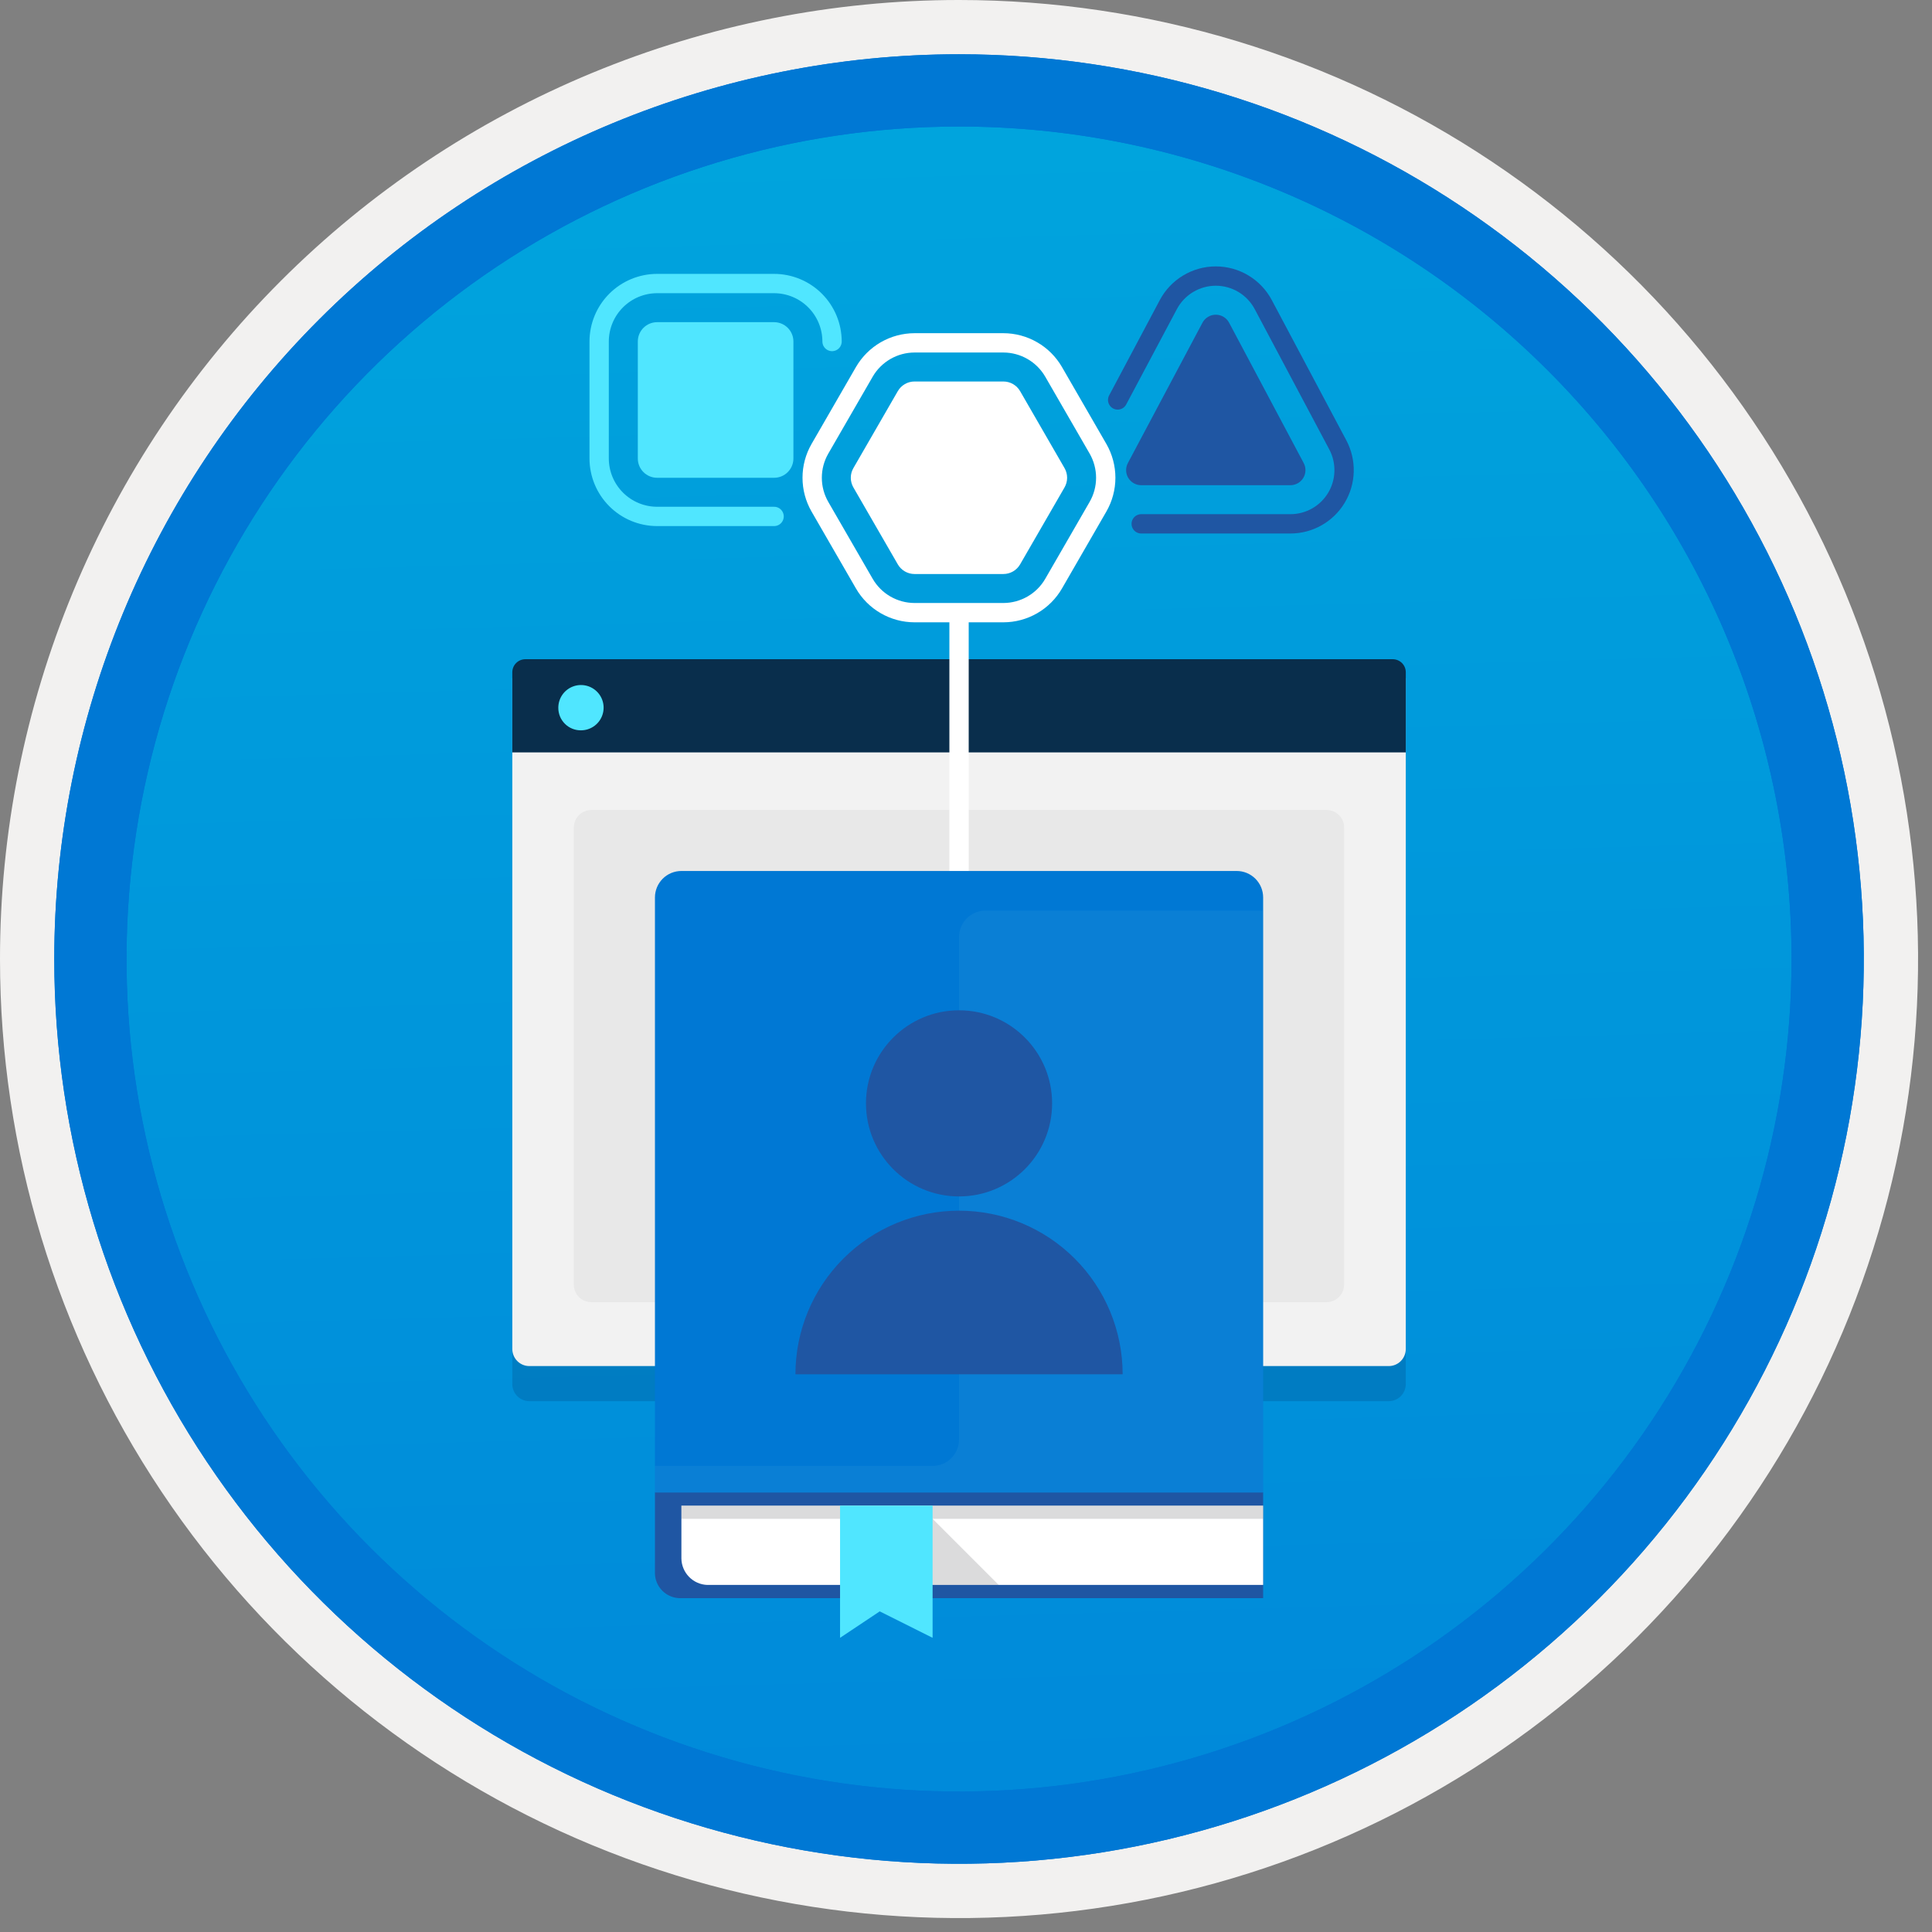 <svg width="100" height="100" viewBox="0 0 100 100" fill="none" xmlns="http://www.w3.org/2000/svg">
<rect x="0" y="0" width="100" height="100" fill="#808080" stroke="none"/>
<g clip-path="url(#clip0)">
<path d="M49.64 96.448C40.382 96.448 31.332 93.703 23.634 88.559C15.936 83.416 9.936 76.105 6.393 67.552C2.85 58.998 1.923 49.586 3.73 40.506C5.536 31.426 9.994 23.085 16.54 16.538C23.087 9.992 31.428 5.534 40.508 3.728C49.588 1.921 59 2.848 67.553 6.391C76.107 9.934 83.418 15.934 88.561 23.632C93.705 31.33 96.45 40.38 96.45 49.638C96.451 55.785 95.24 61.873 92.888 67.552C90.535 73.231 87.088 78.392 82.741 82.739C78.394 87.086 73.234 90.534 67.554 92.886C61.875 95.238 55.787 96.449 49.64 96.448V96.448Z" fill="url(#paint0_linear)"/>
<path fill-rule="evenodd" clip-rule="evenodd" d="M95.54 49.64C95.54 58.718 92.848 67.593 87.805 75.141C82.761 82.689 75.592 88.572 67.205 92.046C58.818 95.52 49.589 96.429 40.685 94.658C31.782 92.887 23.603 88.515 17.184 82.096C10.765 75.677 6.393 67.498 4.622 58.595C2.851 49.691 3.76 40.462 7.234 32.075C10.708 23.688 16.591 16.519 24.139 11.476C31.688 6.432 40.562 3.74 49.64 3.74C55.668 3.74 61.636 4.927 67.205 7.234C72.774 9.541 77.834 12.921 82.096 17.184C86.359 21.446 89.739 26.506 92.046 32.075C94.353 37.644 95.54 43.612 95.54 49.64V49.64ZM49.64 3.62732e-07C59.458 3.62732e-07 69.055 2.911 77.219 8.366C85.382 13.82 91.744 21.573 95.501 30.644C99.258 39.714 100.242 49.695 98.326 59.324C96.411 68.954 91.683 77.799 84.741 84.741C77.799 91.683 68.954 96.411 59.324 98.326C49.695 100.242 39.714 99.258 30.644 95.501C21.573 91.744 13.82 85.382 8.366 77.219C2.911 69.055 3.62732e-07 59.458 3.62732e-07 49.64C-0.001 43.121 1.283 36.666 3.777 30.643C6.271 24.62 9.928 19.147 14.537 14.537C19.147 9.928 24.62 6.271 30.643 3.777C36.666 1.283 43.121 -0.001 49.64 3.62732e-07V3.62732e-07Z" fill="#F2F1F0"/>
<path fill-rule="evenodd" clip-rule="evenodd" d="M92.73 49.639C92.73 58.161 90.202 66.492 85.468 73.578C80.733 80.664 74.003 86.187 66.129 89.449C58.256 92.71 49.592 93.563 41.233 91.901C32.874 90.238 25.197 86.134 19.17 80.108C13.144 74.082 9.04 66.404 7.378 58.045C5.715 49.686 6.568 41.023 9.83 33.149C13.091 25.275 18.614 18.545 25.7 13.811C32.786 9.076 41.117 6.549 49.64 6.549C55.298 6.548 60.902 7.663 66.13 9.828C71.358 11.993 76.108 15.167 80.11 19.169C84.111 23.17 87.285 27.92 89.45 33.148C91.616 38.377 92.73 43.98 92.73 49.639V49.639ZM49.64 2.809C58.902 2.809 67.956 5.555 75.657 10.701C83.358 15.847 89.36 23.16 92.905 31.718C96.449 40.275 97.377 49.691 95.57 58.775C93.763 67.859 89.303 76.203 82.753 82.752C76.204 89.302 67.86 93.762 58.776 95.569C49.692 97.376 40.276 96.448 31.718 92.904C23.162 89.359 15.848 83.357 10.702 75.656C5.556 67.955 2.81 58.901 2.81 49.639C2.811 37.219 7.745 25.308 16.527 16.526C25.309 7.744 37.22 2.81 49.64 2.809V2.809Z" fill="#0078D4"/>
<path fill-rule="evenodd" clip-rule="evenodd" d="M92.73 49.639C92.73 58.161 90.202 66.492 85.468 73.578C80.733 80.664 74.003 86.187 66.129 89.449C58.256 92.71 49.592 93.563 41.233 91.901C32.874 90.238 25.197 86.134 19.17 80.108C13.144 74.082 9.04 66.404 7.377 58.045C5.715 49.686 6.568 41.022 9.83 33.149C13.091 25.275 18.614 18.545 25.7 13.811C32.786 9.076 41.117 6.549 49.639 6.549C55.298 6.548 60.902 7.663 66.13 9.828C71.358 11.993 76.108 15.167 80.109 19.169C84.111 23.17 87.285 27.92 89.45 33.148C91.615 38.376 92.73 43.98 92.73 49.639V49.639ZM49.639 2.809C58.902 2.809 67.956 5.555 75.657 10.701C83.358 15.847 89.36 23.16 92.905 31.718C96.449 40.275 97.377 49.691 95.57 58.775C93.763 67.859 89.303 76.203 82.753 82.752C76.204 89.302 67.86 93.762 58.776 95.569C49.691 97.376 40.276 96.448 31.718 92.904C23.161 89.359 15.848 83.357 10.702 75.656C5.556 67.955 2.809 58.901 2.809 49.639C2.811 37.219 7.745 25.308 16.527 16.526C25.309 7.744 37.22 2.81 49.639 2.809V2.809Z" fill="#0078D4"/>
<path opacity="0.2" d="M27.399 72.525H71.881C72.115 72.524 72.339 72.431 72.504 72.266C72.669 72.1 72.762 71.876 72.763 71.643V36.914H26.517V71.643C26.518 71.876 26.611 72.1 26.776 72.266C26.941 72.431 27.165 72.524 27.399 72.525V72.525Z" fill="#003067"/>
<path d="M27.399 70.708H71.881C72.115 70.708 72.339 70.615 72.504 70.449C72.669 70.284 72.762 70.06 72.763 69.826V35.098H26.517V69.826C26.518 70.06 26.611 70.284 26.776 70.449C26.941 70.615 27.165 70.708 27.399 70.708V70.708Z" fill="#F2F2F2"/>
<path d="M26.517 38.943H72.763V34.797C72.763 34.708 72.746 34.62 72.712 34.538C72.678 34.456 72.628 34.382 72.566 34.319C72.503 34.256 72.428 34.206 72.346 34.172C72.264 34.138 72.176 34.121 72.087 34.121H27.193C27.104 34.121 27.016 34.138 26.934 34.172C26.852 34.206 26.777 34.256 26.714 34.319C26.652 34.382 26.602 34.456 26.568 34.538C26.534 34.62 26.517 34.708 26.517 34.797V38.943Z" fill="#092E4C"/>
<path d="M30.074 37.802C30.306 37.801 30.533 37.731 30.725 37.602C30.918 37.473 31.067 37.289 31.155 37.075C31.243 36.86 31.266 36.624 31.22 36.397C31.174 36.17 31.062 35.961 30.897 35.798C30.733 35.634 30.523 35.523 30.296 35.479C30.068 35.434 29.833 35.458 29.619 35.548C29.405 35.637 29.222 35.788 29.094 35.981C28.966 36.174 28.898 36.401 28.898 36.633C28.897 36.788 28.927 36.941 28.985 37.084C29.044 37.226 29.131 37.356 29.241 37.465C29.35 37.574 29.48 37.66 29.623 37.717C29.767 37.775 29.92 37.804 30.074 37.802V37.802Z" fill="#50E6FF"/>
<path d="M68.664 41.926H30.607C30.106 41.926 29.7 42.332 29.7 42.834V66.491C29.7 66.993 30.106 67.399 30.607 67.399H68.664C69.165 67.399 69.572 66.993 69.572 66.491V42.834C69.572 42.332 69.165 41.926 68.664 41.926Z" fill="#E8E8E8"/>
<path d="M40.067 26.73H34.012C33.217 26.729 32.454 26.413 31.892 25.85C31.329 25.288 31.013 24.525 31.012 23.73V17.676C31.013 16.88 31.329 16.118 31.892 15.555C32.454 14.993 33.217 14.677 34.012 14.676H40.067C40.862 14.677 41.625 14.993 42.187 15.555C42.75 16.118 43.066 16.88 43.067 17.676" stroke="#50E6FF" stroke-miterlimit="10" stroke-linecap="round"/>
<path d="M40.067 16.676H34.013C33.46 16.676 33.013 17.123 33.013 17.676V23.73C33.013 24.283 33.46 24.73 34.013 24.73H40.067C40.619 24.73 41.067 24.283 41.067 23.73V17.676C41.067 17.123 40.619 16.676 40.067 16.676Z" fill="#50E6FF"/>
<path fill-rule="evenodd" clip-rule="evenodd" d="M47.336 31.711C46.81 31.71 46.293 31.571 45.837 31.308C45.381 31.045 45.002 30.666 44.738 30.211L42.439 26.229C42.176 25.772 42.038 25.255 42.038 24.729C42.038 24.202 42.176 23.685 42.439 23.229L44.738 19.246C45.002 18.791 45.381 18.413 45.837 18.149C46.293 17.886 46.81 17.747 47.336 17.746H51.935C52.461 17.747 52.978 17.886 53.434 18.149C53.89 18.412 54.269 18.79 54.533 19.245L56.833 23.229C57.095 23.685 57.233 24.203 57.233 24.729C57.233 25.256 57.094 25.773 56.831 26.23L54.534 30.211C54.27 30.666 53.891 31.045 53.435 31.308C52.979 31.571 52.462 31.71 51.935 31.711L47.336 31.711Z" stroke="white" stroke-miterlimit="10"/>
<path fill-rule="evenodd" clip-rule="evenodd" d="M51.935 19.746H47.336C47.161 19.746 46.988 19.792 46.836 19.88C46.684 19.968 46.558 20.094 46.47 20.246L44.171 24.229C44.083 24.381 44.037 24.553 44.037 24.729C44.037 24.904 44.083 25.076 44.171 25.229L46.47 29.211C46.558 29.363 46.684 29.489 46.836 29.577C46.988 29.665 47.161 29.711 47.336 29.711H51.935C52.11 29.711 52.283 29.665 52.435 29.577C52.587 29.489 52.713 29.363 52.801 29.211L55.1 25.229C55.188 25.076 55.234 24.904 55.234 24.729C55.234 24.553 55.188 24.381 55.1 24.229L52.801 20.246C52.713 20.094 52.587 19.968 52.435 19.88C52.283 19.792 52.11 19.746 51.935 19.746Z" fill="white"/>
<path d="M57.85 20.701L60.474 15.765C60.711 15.319 61.064 14.947 61.497 14.687C61.929 14.427 62.424 14.289 62.929 14.289C63.433 14.289 63.928 14.426 64.361 14.686C64.793 14.945 65.147 15.318 65.384 15.763L69.245 23.028C69.47 23.452 69.582 23.927 69.569 24.407C69.557 24.886 69.42 25.355 69.173 25.766C68.926 26.177 68.577 26.517 68.159 26.754C67.741 26.99 67.269 27.114 66.79 27.114H59.069" stroke="#1F56A3" stroke-miterlimit="10" stroke-linecap="round"/>
<path fill-rule="evenodd" clip-rule="evenodd" d="M58.379 23.967L62.24 16.703C62.306 16.578 62.406 16.474 62.527 16.401C62.648 16.328 62.787 16.289 62.929 16.289C63.071 16.289 63.21 16.328 63.331 16.401C63.453 16.474 63.552 16.578 63.618 16.703L67.479 23.967C67.542 24.086 67.574 24.219 67.57 24.354C67.567 24.489 67.528 24.62 67.459 24.736C67.389 24.851 67.291 24.947 67.174 25.013C67.057 25.079 66.924 25.114 66.79 25.114H59.068C58.934 25.114 58.801 25.079 58.684 25.013C58.567 24.947 58.469 24.851 58.399 24.736C58.33 24.62 58.291 24.489 58.288 24.354C58.284 24.219 58.316 24.086 58.379 23.967V23.967Z" fill="#1F56A3"/>
<path d="M33.9 77.246V81.352C33.892 81.534 33.922 81.716 33.988 81.885C34.054 82.055 34.154 82.209 34.283 82.338C34.412 82.467 34.566 82.567 34.736 82.633C34.906 82.699 35.087 82.729 35.269 82.721H65.38V77.246H33.9Z" fill="#1F56A3"/>
<path d="M35.269 77.93V80.667C35.274 81.023 35.416 81.364 35.665 81.619C35.914 81.874 36.251 82.023 36.607 82.036H65.38V77.93L35.269 77.93Z" fill="white"/>
<path opacity="0.2" d="M35.269 77.93V78.614H65.38V77.93H35.269Z" fill="#4F4D52"/>
<path opacity="0.2" d="M47.587 77.93L51.693 82.036H47.587V77.93Z" fill="#4F4D52"/>
<path d="M48.271 84.773L45.534 83.404L43.481 84.773V77.93H48.271L48.271 84.773Z" fill="#50E6FF"/>
<path d="M65.38 77.247H33.9V46.451C33.9 46.088 34.045 45.74 34.301 45.483C34.558 45.226 34.906 45.082 35.269 45.082H64.011C64.191 45.082 64.369 45.117 64.535 45.186C64.701 45.255 64.852 45.356 64.979 45.483C65.106 45.61 65.207 45.761 65.276 45.927C65.344 46.093 65.38 46.271 65.38 46.451V77.247Z" fill="#0078D4"/>
<path fill-rule="evenodd" clip-rule="evenodd" d="M49.64 74.507C49.64 74.687 49.605 74.865 49.536 75.031C49.467 75.197 49.366 75.348 49.239 75.475C49.112 75.602 48.961 75.703 48.795 75.772C48.629 75.841 48.451 75.876 48.271 75.876H33.9V77.245H65.38V47.133H51.009C50.829 47.133 50.651 47.168 50.485 47.237C50.319 47.306 50.168 47.406 50.041 47.533C49.914 47.661 49.813 47.812 49.744 47.978C49.675 48.144 49.64 48.322 49.64 48.502V74.507Z" fill="#53B1E0" fill-opacity="0.127"/>
<path d="M49.64 61.927C52.3 61.927 54.457 59.77 54.457 57.11C54.457 54.45 52.3 52.293 49.64 52.293C46.98 52.293 44.823 54.45 44.823 57.11C44.823 59.77 46.98 61.927 49.64 61.927Z" fill="#1F56A3"/>
<path fill-rule="evenodd" clip-rule="evenodd" d="M41.172 71.132C41.172 68.886 42.064 66.732 43.652 65.144C45.24 63.556 47.394 62.664 49.64 62.664C51.886 62.664 54.04 63.556 55.628 65.144C57.216 66.732 58.108 68.886 58.108 71.132H41.172Z" fill="#1F56A3"/>
<path d="M49.64 31.711V45.08" stroke="white" stroke-miterlimit="10"/>
</g>
<defs>
<linearGradient id="paint0_linear" x1="47.87" y1="-15.155" x2="51.852" y2="130.613" gradientUnits="userSpaceOnUse">
<stop stop-color="#00ABDE"/>
<stop offset="1" stop-color="#007ED8"/>
</linearGradient>
<clipPath id="clip0">
<rect width="99.28" height="99.28" fill="white"/>
</clipPath>
</defs>
</svg>
